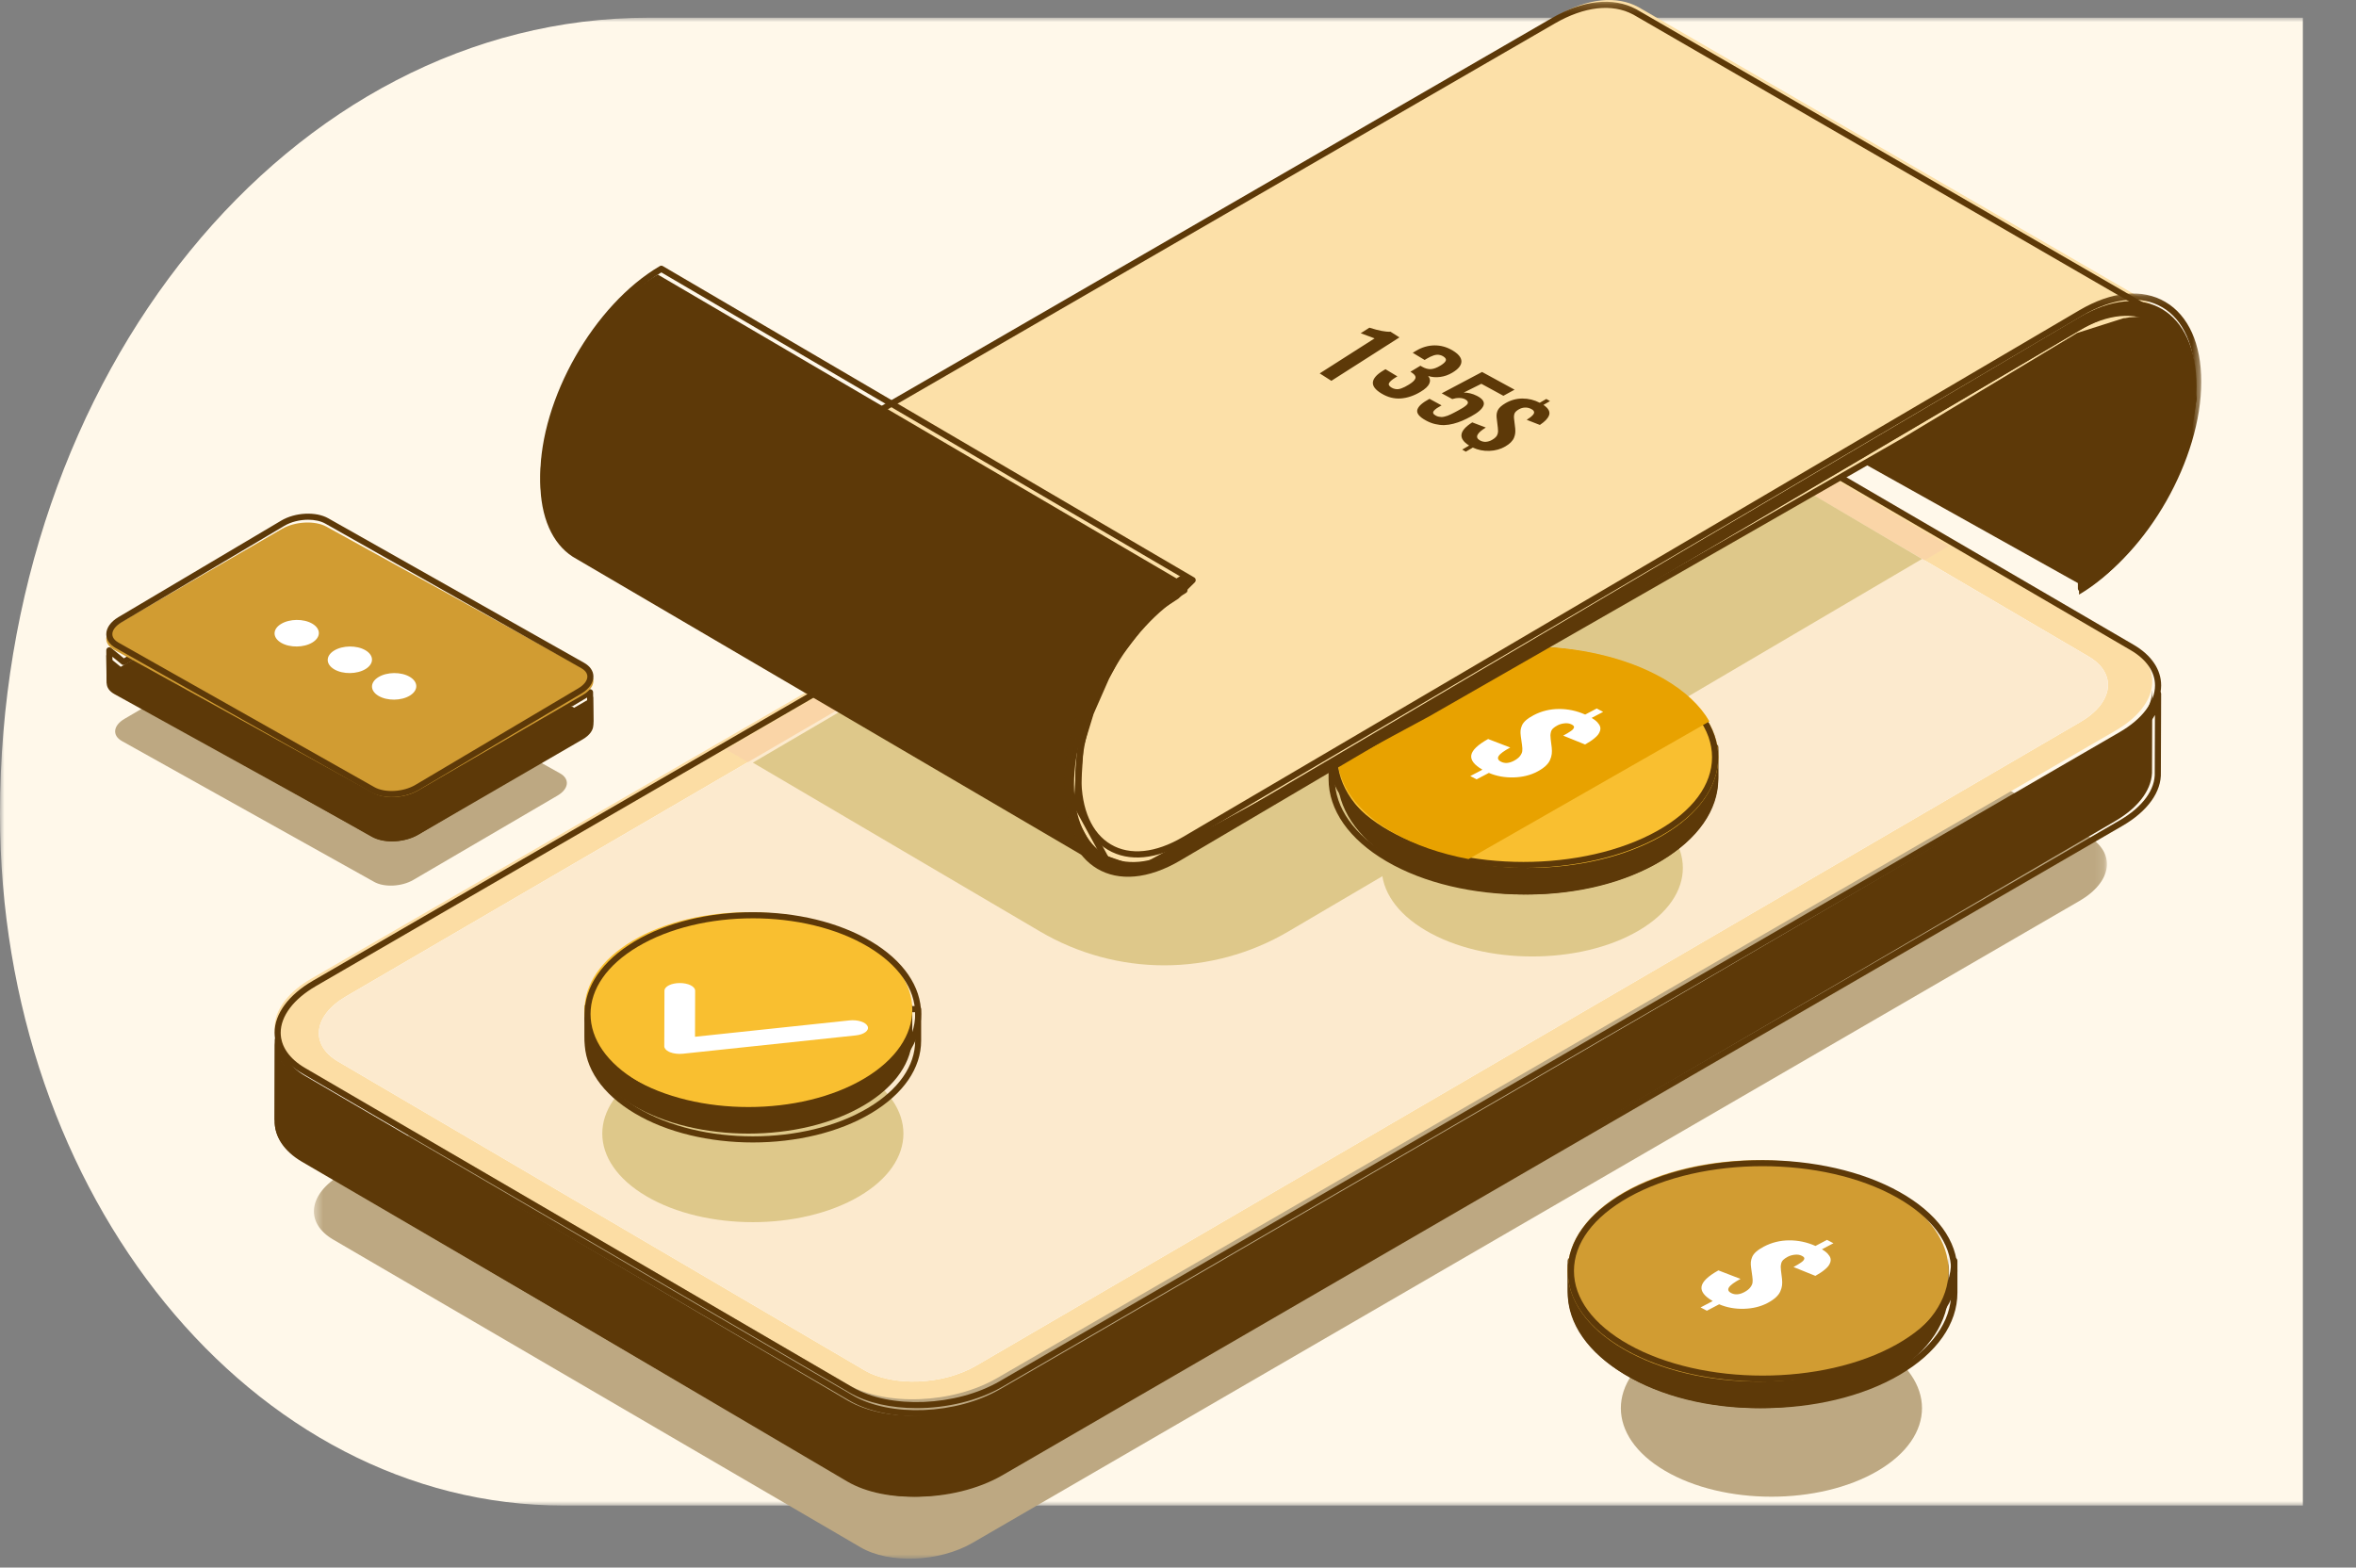 <svg xmlns="http://www.w3.org/2000/svg" xmlns:xlink="http://www.w3.org/1999/xlink" width="266" height="177" viewBox="0 0 266 177">
    <rect x="0" y="0" width="266" height="177" fill="#808080" stroke="none"/>
    <defs>
        <path id="prefix__a" d="M0 0L266 0 266 168 0 168z"/>
        <path id="prefix__c" d="M0.442 0.346L202.88 0.346 202.88 118 0.442 118z"/>
        <path id="prefix__e" d="M0.5 0.25L0.75 0.25 0.75 0.5 0.5 0.5z"/>
        <path id="prefix__g" d="M0.5 0.25L0.75 0.25 0.75 0.5 0.5 0.5z"/>
        <path id="prefix__i" d="M0.462 0.199L151.8 0.199 151.8 98.576 0.462 98.576z"/>
        <path id="prefix__k" d="M0.145 0.137L128.53 0.137 128.53 65.479 0.145 65.479z"/>
    </defs>
    <g fill="none" fill-rule="evenodd">
        <g transform="translate(0 2)">
            <mask id="prefix__b" fill="#fff">
                <use xlink:href="#prefix__a"/>
            </mask>
            <path fill="#FFF8EA" d="M260 0v168H63.632C28.49 168 0 133.037 0 89.907 0 40.253 32.797 0 73.257 0H260z" mask="url(#prefix__b)"/>
        </g>
        <g>
            <g transform="translate(11) translate(24 58)">
                <mask id="prefix__d" fill="#fff">
                    <use xlink:href="#prefix__c"/>
                </mask>
                <path fill="#BDA882" d="M200.7 36.379L141.15 1.626c-3.235-1.889-8.89-1.66-12.632.51L3.54 74.62c-3.74 2.17-4.152 5.459-.917 7.347l59.55 34.753c3.235 1.888 8.89 1.66 12.63-.51l124.98-72.486c3.74-2.17 4.15-5.458.916-7.346" mask="url(#prefix__d)"/>
            </g>
            <path fill="#FCDDA4" d="M229.077 72.671l-61.726-35.96c-4.335-2.526-11.913-2.22-16.927.683L24.152 110.5c-5.014 2.903-5.564 7.303-1.23 9.829l61.728 35.96c4.334 2.526 11.912 2.22 16.925-.682L227.849 82.5c5.013-2.902 5.563-7.303 1.228-9.829" transform="translate(11)"/>
            <path fill="#5D3908" d="M160.525 35.685c-3.263 0-6.705.798-9.393 2.356L24.675 111.339c-2.53 1.467-3.981 3.387-3.984 5.268 0 1.532.976 2.946 2.755 3.983l61.817 36.055c4.239 2.473 11.688 2.166 16.605-.685l126.457-73.298c2.53-1.467 3.981-3.388 3.984-5.27 0-1.53-.976-2.944-2.755-3.981l-61.816-36.055c-1.922-1.121-4.506-1.67-7.213-1.67M92.475 159c-2.834 0-5.54-.577-7.559-1.753L23.1 121.193c-2-1.168-3.102-2.796-3.099-4.587.003-2.138 1.581-4.276 4.331-5.87l126.457-73.299c5.107-2.96 12.866-3.267 17.296-.683l61.817 36.053c2 1.168 3.102 2.796 3.099 4.587-.003 2.138-1.581 4.277-4.331 5.871l-126.457 73.298c-2.781 1.613-6.35 2.437-9.737 2.437" transform="translate(11)"/>
            <path fill="#5D3908" d="M231.988 78.014c-.038 1.93-1.43 3.956-4.138 5.54l-126.26 73.873c-5.013 2.933-12.59 3.242-16.925.689l-61.72-36.336c-2-1.178-2.945-2.76-2.908-4.41l-.012-.014L20 126.46l.014-.005c-.068 1.674.877 3.283 2.905 4.478l61.72 36.336c4.334 2.553 11.912 2.244 16.924-.689l126.261-73.873c2.83-1.656 4.236-3.795 4.146-5.803l.001.002L232 78l-.012.014" transform="translate(11)"/>
            <path fill="#5D3908" d="M20.691 126.343c.011.034.015.07.015.106-.065 1.595.906 3.061 2.737 4.129l61.81 36.065c4.238 2.475 11.685 2.168 16.603-.685L228.3 92.638c2.617-1.518 4.067-3.501 3.979-5.442-.002-.016-.001-.032 0-.048l.022-6.41c-.71 1.262-1.953 2.445-3.63 3.417l-126.445 73.321c-5.106 2.962-12.864 3.267-17.294.684l-61.81-36.066c-1.078-.628-1.892-1.392-2.413-2.244l-.018 6.493zM92.464 169c-2.833.001-5.54-.577-7.558-1.754l-61.81-36.066c-2.025-1.182-3.117-2.831-3.084-4.657-.008-.027-.012-.056-.012-.085l.025-9.037c0-.145.09-.275.226-.325.137-.052.288-.011.382.1.055.066.097.163.095.248-.038 1.57.935 3.015 2.74 4.068l61.811 36.065c4.238 2.475 11.687 2.167 16.603-.684l126.444-73.321c2.488-1.442 3.935-3.339 3.97-5.205.002-.089.037-.173.1-.237.097-.102.254-.139.383-.086.13.054.221.176.221.318l-.03 8.84v.014c.084 2.2-1.49 4.4-4.325 6.045L102.2 166.562c-2.78 1.613-6.348 2.438-9.736 2.438z" transform="translate(11)"/>
            <path fill="#FFF" d="M224.824 74.138l-59.421-34.855c-3.228-1.894-8.87-1.664-12.604.511l-124.707 72.7c-3.734 2.175-4.143 5.474-.916 7.368l59.422 34.855c3.228 1.894 8.87 1.664 12.603-.511l124.708-72.7c3.732-2.175 4.142-5.474.915-7.368" transform="translate(11)"/>
            <path fill="#FAD5A7" d="M106.303 105.21L71 84.632l10.921-6.366L195.895 54 209 61.672l-74.686 43.539c-8.667 5.052-19.345 5.052-28.011 0" transform="translate(11)"/>
            <path fill="#FCEACE" d="M224.824 74.138l-59.421-34.855c-3.228-1.894-8.87-1.664-12.604.511l-124.707 72.7c-3.734 2.175-4.143 5.474-.916 7.368l59.422 34.855c3.228 1.894 8.87 1.664 12.603-.511l124.708-72.7c3.732-2.175 4.142-5.474.915-7.368" transform="translate(11)"/>
            <path fill="#DEC88A" d="M134.465 105.174L206 63.116l-40.412-23.83c-3.216-1.898-8.839-1.668-12.558.512L74 86.113l16.984 9.985 15.437 9.076c8.677 5.101 19.367 5.101 28.044 0" transform="translate(11)"/>
            <path fill="#DEC88A" d="M174.02 105.071c-6.637 3.905-17.402 3.905-24.04 0-6.64-3.905-6.64-10.238-.001-14.142 6.639-3.905 17.403-3.905 24.042 0 6.639 3.905 6.639 10.237 0 14.142" transform="translate(11)"/>
            <path fill="#5D3908" d="M176.703 93.37c-8.396 5.175-22.01 5.175-30.406 0C142.1 90.783 140 87.391 140 84v3.749c0 3.39 2.1 6.781 6.297 9.37 8.397 5.175 22.01 5.175 30.406 0 4.199-2.588 6.297-5.98 6.297-9.37V84c0 3.391-2.098 6.783-6.297 9.37" transform="translate(11)"/>
            <path fill="#5D3908" d="M139.705 87.672v.28c0 3.257 2.19 6.337 6.164 8.67 8.344 4.895 21.92 4.895 30.262 0 3.976-2.333 6.165-5.413 6.164-8.67v-.279c-.98 2.25-2.962 4.306-5.811 5.977-8.538 5.01-22.43 5.01-30.967 0-2.85-1.673-4.831-3.728-5.812-5.978M161 101c-5.607 0-11.214-1.254-15.483-3.758-4.202-2.466-6.516-5.765-6.517-9.29v-3.594c0-.197.158-.358.352-.358.195 0 .353.161.353.358 0 3.26 2.19 6.34 6.164 8.672 8.344 4.896 21.92 4.895 30.262 0 3.975-2.331 6.164-5.411 6.164-8.671 0-.197.158-.358.353-.358.194 0 .352.16.352.358v3.593c0 3.525-2.313 6.824-6.516 9.29C172.214 99.746 166.607 101 161 101" transform="translate(11)"/>
            <path fill="#F9BF30" d="M176.703 94.34c-8.396 4.88-22.01 4.88-30.406 0-8.396-4.883-8.396-12.797 0-17.679 8.396-4.881 22.01-4.881 30.406 0 8.396 4.882 8.396 12.796 0 17.678" transform="translate(11)"/>
            <path fill="#5D3908" d="M161 73.676c-5.48 0-10.96 1.172-15.13 3.517-3.976 2.235-6.165 5.184-6.165 8.307s2.189 6.072 6.164 8.308c8.344 4.69 21.92 4.689 30.262 0 3.976-2.236 6.164-5.185 6.164-8.307 0-3.123-2.189-6.072-6.164-8.307-4.172-2.344-9.653-3.518-15.132-3.518M161.001 98c-5.608 0-11.215-1.199-15.484-3.598C141.314 92.04 139 88.877 139 85.5c0-3.377 2.314-6.54 6.517-8.9 8.536-4.8 22.428-4.8 30.966 0 4.203 2.36 6.517 5.523 6.517 8.901 0 3.377-2.314 6.54-6.516 8.9-4.27 2.4-9.877 3.599-15.483 3.599" transform="translate(11)"/>
            <g transform="translate(11) translate(0 176)">
                <mask id="prefix__f" fill="#fff">
                    <use xlink:href="#prefix__e"/>
                </mask>
            </g>
            <path fill="#E8A200" d="M176.777 76.607c-8.414-4.81-22.054-4.81-30.467 0-8.413 4.809-8.413 12.606 0 17.414 2.468 1.411 5.391 2.395 8.495 2.979L182 81.455c-1.02-1.772-2.758-3.439-5.223-4.848" transform="translate(11)"/>
            <path fill="#FFF" d="M155 87.628l1.373-.72c-.938-.541-1.358-1.09-1.259-1.649.1-.558.732-1.163 1.9-1.814l2.497.962c-.709.381-1.143.7-1.304.955-.161.256-.078.47.249.64.428.225.917.192 1.469-.097.308-.162.536-.34.685-.534.15-.194.236-.382.259-.562.023-.181.014-.413-.028-.695l-.138-.991c-.032-.24-.041-.447-.027-.623.014-.175.065-.367.152-.576.087-.207.242-.407.462-.6.22-.193.508-.382.862-.568.883-.463 1.834-.697 2.855-.702 1.02-.005 2.01.205 2.966.63l1.304-.684.723.38-1.296.68c.28.166.5.337.66.513.157.174.257.337.3.49.04.152.034.31-.018.472-.054.163-.132.308-.235.437-.103.13-.241.265-.414.405-.172.141-.338.263-.497.362-.158.1-.34.208-.54.324l-2.47-.998c.189-.104.343-.19.462-.26.12-.07.241-.148.366-.232.124-.085.214-.159.269-.22.055-.064.094-.129.117-.196.023-.068.01-.131-.038-.19-.048-.06-.13-.117-.245-.173-.225-.112-.487-.152-.786-.119-.299.034-.561.11-.786.228-.216.114-.387.23-.51.35-.125.122-.204.26-.238.416-.035.155-.052.276-.052.363 0 .087.009.227.027.42l.118.959c.027.265.028.506.003.721-.025.217-.09.443-.194.681-.102.238-.275.467-.52.69-.244.221-.556.433-.937.632-.764.4-1.646.616-2.645.646-1 .03-1.935-.14-2.805-.508L155.71 88l-.71-.372z" transform="translate(11)"/>
            <path fill="#BDA882" d="M201.02 166.071c-6.638 3.905-17.402 3.905-24.04 0-6.64-3.905-6.64-10.237-.001-14.142 6.639-3.905 17.403-3.905 24.042 0 6.639 3.906 6.639 10.237 0 14.142" transform="translate(11)"/>
            <path fill="#5D3908" d="M202.703 151.37c-8.396 5.175-22.01 5.175-30.406 0C168.1 148.783 166 145.39 166 142v3.748c0 3.392 2.1 6.782 6.297 9.37 8.397 5.176 22.01 5.176 30.406.001 4.199-2.589 6.297-5.98 6.297-9.371V142c0 3.391-2.1 6.783-6.297 9.37" transform="translate(11)"/>
            <path fill="#5D3908" d="M166.705 145.672v.28c0 3.257 2.19 6.337 6.164 8.67 8.345 4.895 21.92 4.895 30.262 0 3.975-2.333 6.164-5.411 6.164-8.67v-.28c-.98 2.25-2.962 4.307-5.811 5.978-8.539 5.01-22.43 5.009-30.967 0-2.85-1.673-4.831-3.728-5.812-5.978M188.001 159c-5.608 0-11.215-1.254-15.484-3.758-4.202-2.466-6.516-5.765-6.517-9.29v-3.594c0-.197.158-.358.352-.358.195 0 .353.161.353.358 0 3.26 2.19 6.34 6.164 8.672 8.344 4.896 21.92 4.896 30.262 0 3.975-2.332 6.164-5.412 6.164-8.672 0-.197.158-.358.353-.358.194 0 .352.161.352.358v3.594c0 3.525-2.314 6.824-6.516 9.29-4.269 2.504-9.876 3.758-15.483 3.758" transform="translate(11)"/>
            <path fill="#D19C32" d="M202.703 152.34c-8.396 4.88-22.01 4.88-30.406-.002-8.396-4.88-8.396-12.795 0-17.677 8.396-4.881 22.01-4.881 30.406 0 8.396 4.882 8.396 12.796 0 17.678" transform="translate(11)"/>
            <path fill="#5D3908" d="M188 131.677c-5.48 0-10.96 1.171-15.13 3.516-3.976 2.234-6.164 5.184-6.165 8.307 0 3.122 2.189 6.073 6.164 8.307 8.344 4.69 21.92 4.69 30.262 0 3.975-2.234 6.164-5.185 6.164-8.306 0-3.123-2.189-6.073-6.164-8.308-4.172-2.345-9.653-3.516-15.132-3.516m.002 24.323c-5.608 0-11.215-1.199-15.484-3.599-4.203-2.361-6.517-5.524-6.517-8.9 0-3.379 2.314-6.54 6.517-8.901 8.536-4.8 22.428-4.8 30.966 0 4.203 2.361 6.517 5.523 6.517 8.9 0 3.38-2.314 6.54-6.516 8.901-4.27 2.4-9.877 3.599-15.483 3.599" transform="translate(11)"/>
            <g transform="translate(11) translate(0 176)">
                <mask id="prefix__h" fill="#fff">
                    <use xlink:href="#prefix__g"/>
                </mask>
            </g>
            <path fill="#FFF" d="M181 147.627l1.373-.72c-.938-.54-1.358-1.09-1.259-1.648.099-.558.732-1.163 1.9-1.815l2.497.963c-.709.381-1.143.7-1.304.955-.161.256-.078.47.249.64.427.225.916.192 1.469-.097.308-.162.536-.34.685-.534.15-.194.236-.382.259-.562.023-.181.014-.413-.028-.695l-.138-.991c-.032-.24-.041-.447-.027-.623.014-.175.065-.368.152-.576.087-.207.242-.407.462-.6.22-.193.508-.382.862-.568.883-.463 1.834-.697 2.855-.702 1.02-.005 2.01.205 2.966.63l1.303-.684.724.38-1.296.68c.28.166.5.337.66.512.157.175.257.338.3.49.04.152.034.31-.018.473-.054.163-.132.308-.235.437-.104.13-.241.265-.414.405-.172.141-.338.263-.497.362-.158.1-.34.208-.54.324l-2.47-.998c.189-.104.343-.19.462-.261.12-.07.241-.147.366-.231.124-.085.214-.159.269-.221.055-.063.094-.129.117-.196.023-.068.01-.13-.038-.19-.048-.059-.13-.116-.245-.172-.225-.113-.487-.152-.786-.119-.299.034-.561.11-.786.228-.217.114-.387.23-.511.35-.124.122-.203.26-.237.416-.035.155-.052.276-.052.363 0 .087.009.227.027.42l.118.959c.027.265.028.505.003.721-.025.217-.09.442-.194.68-.102.238-.275.468-.52.69-.244.222-.556.433-.938.633-.763.4-1.645.616-2.644.646-1 .03-1.935-.14-2.805-.508l-1.386.727-.71-.373z" transform="translate(11)"/>
            <path fill="#5D3908" d="M224.205 66L164 32 231.868 35.126 236.084 39.068 237 44.982 236.328 49 234.311 53.882 232.295 57.705 230.035 60.571z" transform="translate(11)"/>
            <path fill="#5D3908" d="M165.748 32.733l58.182 32.52 5.587-5.151 2.205-2.772 1.964-3.697 1.97-4.723.65-3.851-.882-5.633-3.998-3.7-65.678-2.993zM223.98 66c-.059 0-.118-.015-.172-.045l-59.636-33.332c-.138-.077-.204-.235-.159-.382.045-.148.186-.252.347-.24l67.226 3.065c.083.003.163.037.223.092l4.176 3.865c.055.05.09.118.102.19l.908 5.798c.005.034.005.07 0 .104l-.667 3.939c-.004.024-.01.049-.02.071l-1.997 4.787-2.01 3.775-2.274 2.861-5.809 5.36c-.066.06-.151.092-.238.092z" transform="translate(11)"/>
            <path fill="#FCE0A8" d="M174.293.983c-.101-.063-.206-.123-.31-.18l-.02-.01h-.001c-2.392-1.285-5.639-1.051-9.214 1.02L83 49.147c.348.262.655.576.94.917l3.1-1.794 16.542 36.055 8.563 11.724 5.587 1.95 32.795-17.694 53.9-30.91 19.768-11.91 5.162-1.645 4.643-.276L174.293.983z" transform="translate(11)"/>
            <g transform="translate(11) translate(82)">
                <mask id="prefix__j" fill="#fff">
                    <use xlink:href="#prefix__i"/>
                </mask>
                <path fill="#5D3908" d="M30.099 95.995l5.33 1.857 32.583-17.564 53.766-30.805 19.716-11.868c.023-.013.048-.025.073-.033l5.15-1.64c.027-.008.055-.013.084-.015l3.483-.207-58.57-33.894-.008-.004c-.096-.06-.193-.116-.293-.17l-.02-.011C89.014.368 85.87.725 82.536 2.653L1.408 49.588c.137.127.273.267.411.42l2.845-1.645c.084-.05.184-.06.277-.03.093.029.169.095.21.184L21.64 84.424l8.459 11.571zm5.359 2.581c-.039 0-.077-.006-.113-.02l-5.575-1.94c-.066-.025-.124-.068-.165-.123L21.06 84.805c-.013-.02-.025-.04-.035-.06L4.681 49.15 1.918 50.75c-.144.084-.33.052-.438-.077-.3-.36-.589-.641-.88-.86-.093-.07-.144-.181-.138-.298.007-.115.072-.22.173-.279L82.19 2.054C85.73.006 89.104-.359 91.699 1.021c.013.005.025.012.038.019.113.062.22.124.327.19l59.563 34.468c.132.076.199.23.163.379-.035.149-.163.257-.315.265l-4.59.274-5.07 1.614-19.687 11.85-53.78 30.813-32.726 17.642c-.051.027-.107.041-.164.041z" mask="url(#prefix__j)"/>
            </g>
            <path fill="#5D3908" d="M63.265 31C55.95 35.283 50 45.737 50 54.304c0 4.136 1.39 7.083 3.648 8.547l.003.004.036.021c.134.086.271.166.41.241L113.617 98l-3.645-6.68.425-6.672 1.152-3.75 1.757-3.997s1.455-2.736 1.546-2.798c.091-.06 2.152-2.766 2.152-2.766l2.004-2.122 2.179-1.413L123 65.999 63.265 31z" transform="translate(11)"/>
            <path fill="#5D3908" d="M54.22 62.063c.157.098.28.17.404.237l58.697 34.408-3.055-5.6c-.032-.06-.046-.126-.042-.194l.426-6.699c.002-.028.007-.056.014-.083l1.157-3.767 1.78-4.053c1.513-2.848 1.588-2.899 1.676-2.959.093-.107 1.331-1.719 2.08-2.702l2.036-2.158c.019-.02.04-.038.063-.053l2.158-1.402 1.47-1.46-59.416-34.819c-7.17 4.309-12.974 14.575-12.974 23 0 3.879 1.244 6.823 3.503 8.289.008.004.015.009.023.015M114.23 98c-.06 0-.12-.016-.174-.048L54.288 62.915c-.137-.074-.282-.158-.424-.248l-.04-.028v.001C51.357 61.041 50 57.887 50 53.758c0-8.716 6.054-19.352 13.493-23.71.108-.064.24-.064.347 0L123.826 65.2c.095.054.158.15.171.26.014.11-.023.22-.101.296l-1.822 1.81c-.017.017-.035.031-.055.045l-2.154 1.398-1.983 2.1c-1.6 2.102-2.016 2.62-2.151 2.765-.111.152-.86 1.529-1.508 2.748l-1.753 3.99-1.13 3.69-.417 6.554 3.61 6.62c.075.138.051.311-.06.42-.067.068-.155.103-.244.103" transform="translate(11)"/>
            <path fill="#5D3908" d="M223.73 67.14v-1.485c6.622-3.904 12.01-13.434 12.01-21.243 0-7.808-5.388-10.985-12.01-7.08L122.27 97.155c-7.318 4.314-13.27.805-13.27-7.824s5.952-19.158 13.27-23.472v1.487c-6.623 3.904-12.01 13.432-12.01 21.241 0 7.81 5.387 10.986 12.01 7.081l101.46-59.823c7.318-4.314 13.27-.805 13.27 7.824 0 8.628-5.952 19.158-13.27 23.472" transform="translate(11)"/>
            <g transform="translate(11) translate(109 33)">
                <mask id="prefix__l" fill="#fff">
                    <use xlink:href="#prefix__k"/>
                </mask>
                <path fill="#5D3908" d="M13.383 32.791C6.417 37.205.834 47.244.834 55.51c0 4.018 1.317 7.005 3.71 8.41 2.39 1.407 5.592 1.075 9.011-.936l101.22-59.48c3.305-1.942 6.434-2.246 8.812-.847 2.376 1.396 3.685 4.305 3.685 8.19 0 7.81-5.358 17.323-11.98 21.323v.657c6.965-4.413 12.548-14.454 12.548-22.718 0-4.018-1.317-7.005-3.71-8.41-2.39-1.406-5.59-1.073-9.01.935L13.9 62.113c-3.306 1.944-6.436 2.245-8.813.847-2.377-1.396-3.685-4.305-3.685-8.19 0-7.809 5.358-17.322 11.98-21.322v-.657zM7.826 65.48c-1.322 0-2.545-.316-3.627-.951C1.584 62.99.145 59.788.145 55.509c0-8.691 6.015-19.296 13.41-23.641.106-.063.239-.063.345 0 .106.062.173.177.173.303v1.478c0 .125-.067.24-.173.303C7.39 37.78 2.091 47.118 2.091 54.77c0 3.625 1.187 6.318 3.341 7.583 2.155 1.267 5.04.966 8.123-.846l101.22-59.48c3.64-2.14 7.086-2.474 9.7-.937 2.615 1.537 4.055 4.74 4.055 9.02 0 8.69-6.016 19.296-13.41 23.64-.107.064-.24.064-.345 0-.107-.062-.173-.178-.173-.303v-1.478c0-.126.066-.242.173-.304 6.51-3.826 11.808-13.164 11.808-20.817 0-3.625-1.187-6.317-3.341-7.583-2.155-1.267-5.041-.965-8.122.847L13.9 63.59c-2.135 1.254-4.202 1.888-6.074 1.888z" mask="url(#prefix__l)"/>
            </g>
            <path fill="#5D3908" d="M138 42.16l6.196-3.953-1.566-.58.983-.627c1.05.335 1.844.487 2.382.455l1.005.642L139.316 43 138 42.16zM144.975 44.434c-.7-.422-1.023-.85-.97-1.286.054-.435.434-.865 1.14-1.291l.28-.168 1.345.81-.218.13c-.392.243-.632.452-.723.627-.088.174.004.343.278.508.12.072.244.122.372.15.127.028.249.037.363.028.116-.008.244-.038.382-.09.138-.051.27-.108.392-.17.124-.063.268-.144.432-.243.417-.251.666-.482.747-.695.082-.213-.036-.428-.355-.642l-.1-.064-.098-.061 1.127-.679c.1.06.161.096.184.106.356.203.69.295 1 .275.312-.02.664-.149 1.059-.387.347-.208.554-.397.622-.566.068-.167-.032-.332-.3-.494-.114-.069-.231-.117-.354-.144-.12-.028-.238-.038-.351-.03-.115.008-.235.032-.365.074-.128.043-.252.091-.367.147-.115.057-.244.125-.386.206l-.264.16-1.345-.81.364-.219c.669-.403 1.366-.608 2.088-.616.723-.007 1.41.186 2.064.58.659.396.986.81.982 1.24-.005.431-.34.847-1.006 1.247-.445.27-.912.435-1.401.497-.489.063-.94.025-1.349-.112.221.274.264.562.13.863-.134.302-.459.607-.973.916-.747.451-1.496.704-2.244.76-.748.055-1.474-.131-2.182-.557M150.002 47.484c-.397-.216-.675-.429-.836-.638-.16-.211-.205-.417-.132-.62.073-.203.22-.399.442-.588.22-.19.528-.392.92-.606l1.36.741c-.22.12-.396.225-.526.314-.13.088-.24.184-.33.286-.088.101-.115.199-.08.293.037.094.136.183.298.268.101.055.208.094.32.116.112.022.215.034.31.038.098.001.213-.014.348-.049.135-.034.25-.067.343-.1.094-.03.221-.086.38-.164.16-.078.289-.143.388-.196.099-.051.243-.128.432-.231.205-.112.37-.207.499-.286.129-.079.25-.166.364-.26.113-.093.185-.177.214-.25.029-.072.022-.148-.02-.228-.043-.08-.13-.155-.263-.228-.192-.104-.418-.157-.68-.158-.262-.002-.524.04-.788.123l-1.189-.648L156.33 42 160 44.001l-1.263.689-2.486-1.356-1.989.994c.225-.005.469.024.731.087.264.064.514.157.752.28.327.164.554.34.677.529.123.186.146.38.066.577-.08.197-.236.397-.468.598-.233.202-.542.407-.928.617-.358.196-.694.36-1.008.494-.314.134-.647.246-1 .338-.356.092-.694.142-1.017.151-.324.008-.664-.03-1.02-.112-.356-.083-.704-.216-1.045-.403M154.088 50.763l.783-.455c-1.268-.79-1.151-1.661.35-2.616l1.532.583c-1.025.63-1.25 1.11-.677 1.444.221.128.451.184.692.168.24-.018.474-.092.7-.224.17-.098.305-.2.403-.302.1-.102.168-.213.205-.333.036-.12.057-.232.06-.334.003-.102-.005-.233-.024-.394l-.135-1.134c-.038-.334.013-.63.151-.886.14-.256.427-.51.863-.763.589-.343 1.223-.515 1.902-.517.678-.002 1.329.157 1.949.478l.74-.43.418.242-.74.43c.291.196.488.393.59.592.103.2.116.396.04.59-.077.193-.2.375-.369.546-.167.17-.39.348-.664.534l-1.489-.581c.154-.097.283-.184.387-.26.103-.078.199-.162.285-.253.087-.092.14-.175.16-.25.023-.075.009-.153-.04-.234-.048-.08-.14-.154-.278-.223-.227-.118-.463-.172-.706-.162-.243.01-.473.077-.691.204-.257.15-.417.3-.48.452-.065.153-.086.347-.063.584l.134 1.128c.016.192.016.368-.002.529-.018.16-.062.33-.134.508-.073.178-.192.35-.358.519-.166.166-.376.324-.63.471-.531.31-1.13.474-1.795.497-.666.023-1.29-.102-1.868-.372l-.793.461-.408-.237z" transform="translate(11)"/>
            <path fill="#BDA882" d="M52.226 87.318L23.744 71.416c-1.136-.633-3.11-.532-4.406.226l-16.274 9.52c-1.297.758-1.426 1.886-.29 2.52l28.482 15.902c1.137.633 3.11.532 4.406-.227l16.274-9.519c1.297-.758 1.426-1.886.29-2.52" transform="translate(11)"/>
            <path fill="#5D3908" d="M31.15 94.528L1.916 78.372c-.578-.32-.854-.752-.868-1.208l-.015.012L1 73.982s1.026.827 1.631 1.31l18.215-10.564c1.483-.86 3.737-.974 5.036-.257l27.943 15.443 2.137-1.24.038 3.223-.012-.01c-.009.552-.405 1.135-1.203 1.598L36.186 94.272c-1.482.86-3.737.974-5.036.256" transform="translate(11)"/>
            <path fill="#5D3908" d="M31.285 93.878c1.185.67 3.263.557 4.631-.255l18.368-10.896c.642-.379 1.014-.861 1.02-1.322.002-.028.004-.054.011-.08l-.03-2.562-1.601.95c-.107.061-.236.063-.342.004L25.747 64.12c-1.185-.669-3.264-.555-4.63.256l-17.99 10.67c-.123.073-.279.06-.39-.031l-1.047-.859.024 2.383c.01.028.016.059.017.09.014.458.38.76.684.932l28.87 16.316zM33.228 95c-.846 0-1.655-.172-2.278-.525L2.08 78.159c-.604-.342-.964-.83-1.023-1.388-.016-.036-.024-.075-.025-.115L1 73.43c-.001-.133.074-.255.194-.313.12-.056.261-.039.364.045l1.427 1.171 17.783-10.548c1.583-.937 3.916-1.052 5.315-.262l27.423 15.498 1.941-1.152c.106-.062.235-.064.342-.003.106.06.172.172.173.294L56 81.416c0 .04-.006.078-.018.114-.057.672-.532 1.303-1.35 1.789L36.265 94.213c-.877.52-1.986.787-3.037.787z" transform="translate(11)"/>
            <path fill="#D19C32" d="M55.115 75.628l-29.25-16.156c-1.3-.718-3.556-.604-5.039.256L2.216 70.515c-1.482.86-1.63 2.14-.33 2.857l29.25 16.156c1.3.718 3.555.604 5.038-.256l18.609-10.787c1.483-.86 1.631-2.14.332-2.857" transform="translate(11)"/>
            <path fill="#5D3908" d="M23.792 58.685c-.933 0-1.927.236-2.696.693L2.718 70.27c-.662.393-1.04.882-1.035 1.345.006.458.384.768.701.948L31.27 88.878c1.186.67 3.265.557 4.634-.255l18.378-10.895c.662-.392 1.039-.882 1.034-1.342-.005-.46-.384-.769-.7-.948L25.73 59.122c-.52-.293-1.21-.437-1.938-.437M33.213 90c-.846 0-1.655-.172-2.278-.525L2.048 73.16c-.669-.38-1.042-.926-1.048-1.539-.007-.713.492-1.42 1.37-1.94l18.377-10.895c1.583-.939 3.92-1.052 5.318-.262L54.95 74.841c.67.379 1.043.924 1.049 1.536.007.714-.492 1.421-1.37 1.942L36.254 89.213c-.878.52-1.987.787-3.04.787" transform="translate(11)"/>
            <path fill="#FFF" d="M24.278 72.541c.97-.596.961-1.545-.02-2.12-.983-.576-2.566-.559-3.537.038-.97.596-.96 1.545.022 2.121.982.575 2.565.557 3.535-.039M30.279 75.541c.97-.596.96-1.546-.022-2.12-.982-.576-2.565-.559-3.535.038-.97.596-.961 1.545.02 2.121.983.575 2.566.558 3.537-.039M35.278 78.541c.97-.596.961-1.545-.02-2.12-.983-.576-2.566-.559-3.536.038-.971.596-.961 1.545.021 2.121.982.575 2.565.558 3.535-.039" transform="translate(11)"/>
            <path fill="#DEC88A" d="M86.02 135.071c-6.638 3.905-17.402 3.905-24.04 0-6.64-3.905-6.64-10.237 0-14.142 6.638-3.906 17.401-3.905 24.04 0 6.64 3.905 6.64 10.238 0 14.142" transform="translate(11)"/>
            <path fill="#5D3908" d="M92 117v-3.503h-.981c-.88-1.561-2.347-3.032-4.438-4.275-7.225-4.296-18.939-4.296-26.164 0-2.091 1.243-3.557 2.714-4.438 4.275H55v3.474c-.011 2.825 1.793 5.652 5.417 7.807 7.225 4.296 18.94 4.296 26.165 0C90.194 122.631 92 119.815 92 117" transform="translate(11)"/>
            <path fill="#5D3908" d="M55.674 114.296v3.175c-.011 2.863 1.87 5.57 5.297 7.618 7.185 4.295 18.874 4.295 26.057 0 3.416-2.043 5.298-4.737 5.298-7.59v-3.203h-.652c-.12 0-.232-.067-.292-.175-.9-1.604-2.364-3.02-4.354-4.21-7.184-4.297-18.872-4.297-26.057 0-1.99 1.19-3.456 2.606-4.355 4.21-.06.108-.171.175-.291.175h-.65zM74 129c-4.84 0-9.68-1.102-13.366-3.306-3.646-2.18-5.647-5.1-5.633-8.225L55 113.946c0-.093.036-.181.098-.247.064-.065.15-.102.24-.102h.795c.965-1.638 2.478-3.082 4.5-4.292 7.37-4.406 19.362-4.408 26.732 0 2.022 1.21 3.535 2.653 4.5 4.292h.798c.187 0 .337.157.337.35v3.552c0 3.112-2 6.023-5.634 8.195C83.68 127.898 78.84 129 74 129z" transform="translate(11)"/>
            <path fill="#F9BF30" d="M86.582 121.778c-7.226 4.296-18.938 4.296-26.164 0-7.224-4.296-7.224-11.26 0-15.556 7.225-4.296 18.938-4.296 26.163 0 7.225 4.296 7.225 11.261 0 15.556" transform="translate(11)"/>
            <path fill="#5D3908" d="M74 103.69c-4.718 0-9.435 1.073-13.028 3.221-3.416 2.043-5.298 4.737-5.298 7.59 0 2.85 1.882 5.546 5.298 7.59 7.185 4.295 18.874 4.295 26.057 0 3.416-2.043 5.297-4.74 5.297-7.59 0-2.853-1.882-5.547-5.298-7.59-3.592-2.148-8.31-3.222-13.028-3.222zm.001 22.31c-4.84 0-9.68-1.101-13.366-3.306C57 120.521 55 117.612 55 114.5c0-3.11 2.001-6.021 5.635-8.194 7.369-4.407 19.36-4.41 26.73 0C91 108.48 93 111.39 93 114.5c0 3.112-2 6.021-5.634 8.196C83.68 124.899 78.84 126 74 126z" transform="translate(11)"/>
            <path fill="#FFF" d="M64.507 118.747c-.323-.163-.508-.383-.507-.614l.02-6.269c0-.478.778-.865 1.735-.864.958 0 1.731.388 1.73.867l-.015 5.198 17.436-1.847c.937-.1 1.856.2 2.056.667.199.468-.401.928-1.336 1.027l-19.533 2.07c-.513.053-1.046-.01-1.452-.175l-.134-.06" transform="translate(11)"/>
        </g>
    </g>
</svg>
